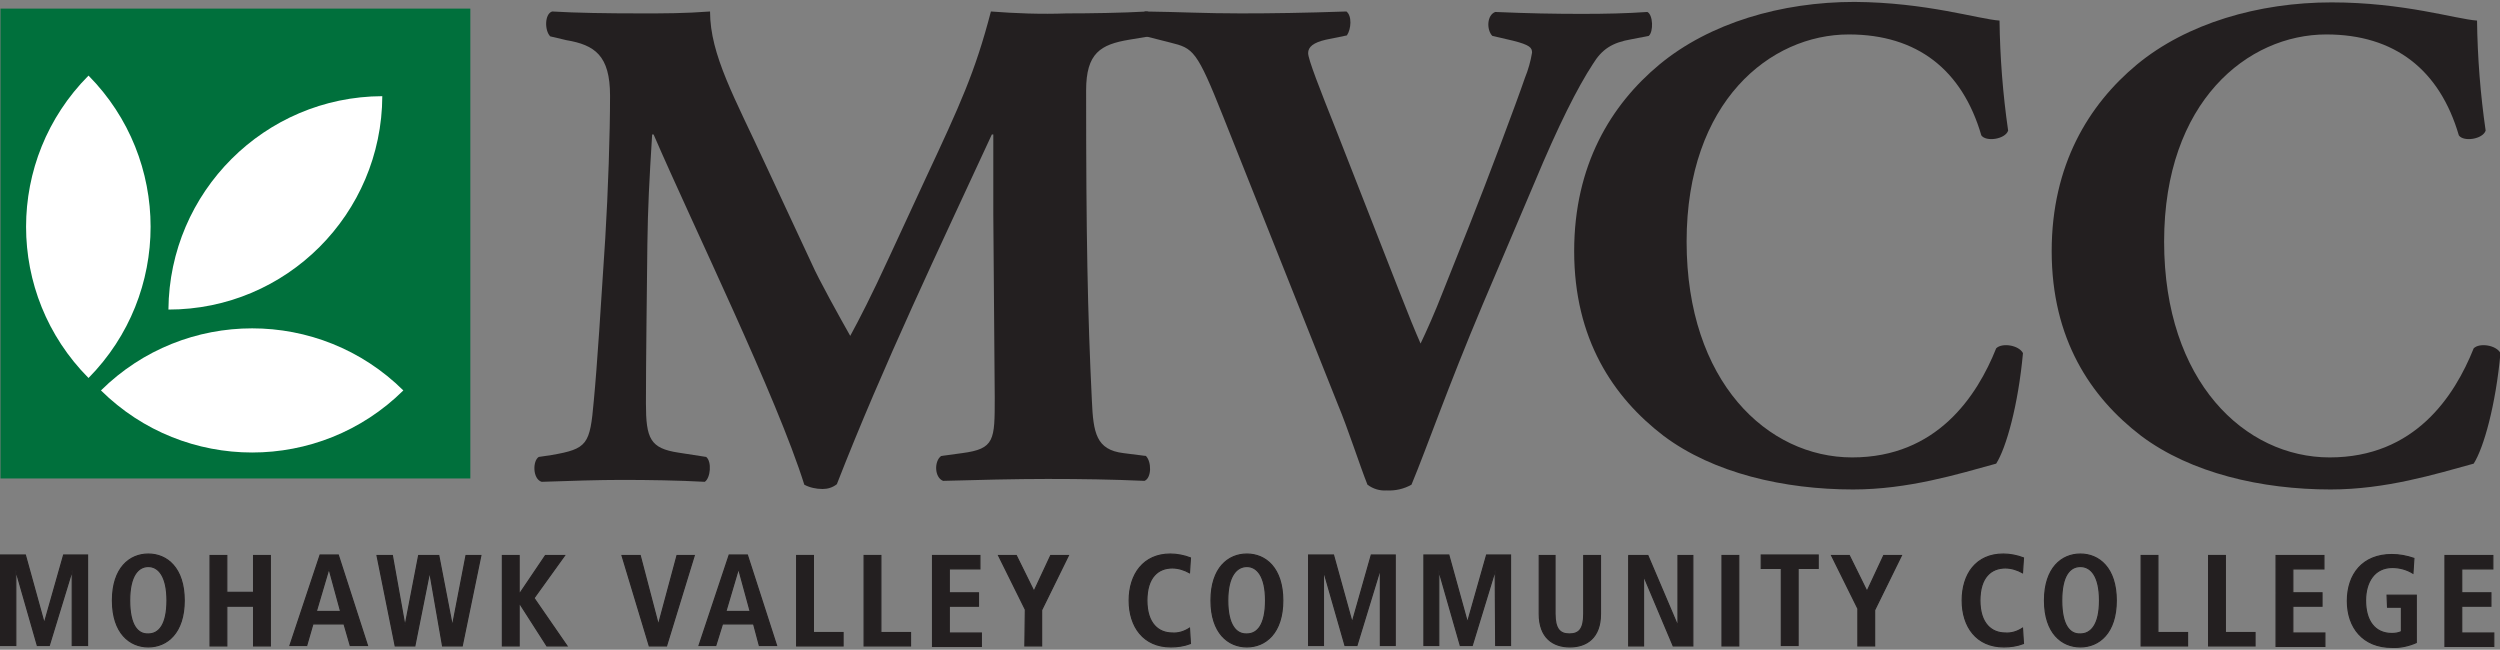 <?xml version="1.0" encoding="utf-8"?>
<!-- Generator: Adobe Illustrator 22.0.1, SVG Export Plug-In . SVG Version: 6.00 Build 0)  -->
<svg version="1.1" id="Layer_1" xmlns="http://www.w3.org/2000/svg" xmlns:xlink="http://www.w3.org/1999/xlink" x="0px" y="0px"
	 viewBox="0 0 522.5 135.8" style="enable-background:new 0 0 522.5 135.8;" xml:space="preserve">
<rect x="0" y="0" width="522.5" height="135.8" fill="#808080" stroke="none"/>
<style type="text/css">
	.st0{fill:#231F20;}
	.st1{fill:#231F20;stroke:#231F20;stroke-width:0.25;}
	.st2{fill:#00703C;}
	.st3{fill:#FFFFFF;}
</style>
<title>MVCC College Logo</title>
<path class="st0" d="M115,7.6c-1.2-1.2-1.2-4.7,0.4-5.2c5,0.3,11.4,0.4,18.6,0.4c4.9,0,9.1,0,14.4-0.4c0,9.1,5.2,18.1,11.6,32
	l9.7,20.8c1.3,3,5.9,11.3,8,15c1.9-3.5,4.3-8.1,8.3-16.8l7.5-16.2c7.1-15.2,10.3-22.1,13.6-34.8c5.2,0.4,10.5,0.6,15.8,0.4
	c4.9,0,11.6-0.1,16.9-0.4c1.6,0.9,1.6,3.7,0.4,5.2L236,8.3c-6,1-9,2.8-9,10.6c0,30.4,0.3,46.3,1.2,64.8c0.3,6.8,0.9,10.3,6.6,11
	l4.7,0.6c1.2,1.2,1.2,4.6-0.3,5.2c-6.8-0.3-13.1-0.4-20.3-0.4c-6.6,0-14.7,0.2-21.8,0.4c-1.8-0.7-1.9-4.1-0.4-5.2l4.4-0.6
	c6.8-0.9,6.8-2.7,6.8-11.6l-0.3-38.3V28.1h-0.3c-10.9,23.6-22.7,48.2-32.4,73.1c-0.9,0.7-1.9,1-3,1c-1.3,0-2.7-0.3-3.8-0.9
	c-5.7-18.2-23.2-54-31.5-73.2h-0.3c-0.6,9.6-0.9,15.3-1,23c-0.1,9.6-0.3,24.3-0.3,33.2c0,7.4,0.9,9.4,6.8,10.3l5.8,0.9
	c1.2,1,0.9,4.4-0.3,5.2c-5.4-0.3-11.8-0.4-17.4-0.4c-4.7,0-10.8,0.2-16.7,0.4c-1.9-0.6-1.9-4.4-0.6-5.2l2.7-0.4
	c7.5-1.3,8-2.2,8.8-11.3c0.7-7.2,1.5-20,2.4-34c0.6-9.9,1-21.8,1-29.8c0-8.4-3.2-10.6-9.1-11.6L115,7.6z"/>
<path class="st0" d="M309.9,63.6c-7.5,17.8-11.5,29.5-14.9,37.7c-1.6,0.9-3.4,1.3-5.2,1.2c-1.4,0.1-2.8-0.3-4-1.2
	c-1.6-4-4.1-11.8-6.2-16.8l-23.9-60c-5.6-14.1-6.3-14.4-11.1-15.6l-5.9-1.5c-1.2-1.6-0.7-4.3,0.6-5c7.5,0.1,12.4,0.4,20,0.4
	c6.8,0,13.1-0.1,22.1-0.4c1.2,0.9,1,3.7,0.1,5l-4.4,0.9c-2.6,0.6-3.7,1.5-3.7,2.8s2.4,7.4,5.9,16.2l13,33.2
	c2.1,5.4,3.5,8.8,4.6,11.3c1.2-2.5,3-6.5,4.7-10.9l5.5-13.8c3.7-9.3,9.9-25.8,11.6-30.8c0.7-1.7,1.2-3.5,1.5-5.3c0-1-0.4-1.6-4-2.5
	l-4.3-1c-1.2-1.2-1.2-4.3,0.6-5c6.9,0.3,12.5,0.4,18.1,0.4c5,0,9.4-0.1,13.7-0.4c1.2,0.6,1.3,4.1,0.3,5L341,8.2
	c-4.1,0.7-6.2,2.1-8.1,5.2c-3.2,4.9-7.2,12.8-12.2,24.8L309.9,63.6z"/>
<path class="st0" d="M417.9,4.3c0.1,7.7,0.7,15.4,1.8,23c-0.6,1.8-4.6,2.4-5.6,1c-4-13.7-13.4-21.1-27.7-21.1
	c-16.4,0-33.9,14-33.9,43.3s16.9,45.1,34.6,45.1s26.1-12.8,30.1-22.8c1.2-1.2,4.7-0.7,5.6,1c-1,10.9-3.5,19.8-5.6,23.1
	c-8,2.2-18.4,5.4-29.9,5.4c-14.4,0-29.2-3.4-39.6-11.2c-10.6-8.1-18.7-20.3-18.7-38.6c0-18,7.7-30.6,17.8-39
	c10.5-8.7,25.5-13.1,40.8-13.1C402.6,0.5,413.5,4,417.9,4.3z"/>
<path class="st0" d="M517.7,4.3c0.1,7.7,0.7,15.4,1.8,23c-0.6,1.8-4.6,2.4-5.6,1c-4-13.7-13.4-21.1-27.7-21.1
	c-16.4,0-33.9,14-33.9,43.3s16.9,45.1,34.6,45.1c17.8,0,26.1-12.8,30.1-22.8c1.2-1.2,4.7-0.7,5.6,1c-1,10.9-3.5,19.8-5.6,23.1
	c-8,2.2-18.4,5.4-29.9,5.4c-14.4,0-29.2-3.4-39.6-11.2c-10.6-8.1-18.7-20.3-18.7-38.6c0-18,7.7-30.6,17.8-39
	C457,4.9,472,0.5,487.3,0.5C502.4,0.5,513.3,4,517.7,4.3z"/>
<path class="st1" d="M15.1,119.2L15.1,119.2l-4.8,15.7H7.8l-4.5-15.7H3.3v15.7H0.1v-18.9h5.2l3.9,14.1h0.1l4-14.1h5v18.9h-3.2V119.2
	z"/>
<path class="st1" d="M31,115.8c3.9,0,7.5,2.9,7.5,9.7s-3.6,9.7-7.5,9.7s-7.5-2.9-7.5-9.7S27.1,115.8,31,115.8z M31,132.5
	c2.2,0,3.9-1.9,3.9-7s-1.8-7.1-3.9-7.1s-3.9,1.9-3.9,7.1S28.8,132.6,31,132.5L31,132.5z"/>
<path class="st1" d="M43.9,116.1h3.5v7.7h5.6v-7.7h3.5V135h-3.5v-8.3h-5.6v8.3h-3.5V116.1z"/>
<path class="st1" d="M71.9,130.4h-6.5l-1.3,4.5h-3.5l6.3-18.9h3.8l6.1,18.9h-3.6L71.9,130.4z M71.2,127.8l-2.4-8.8h-0.1l-2.6,8.8
	H71.2z"/>
<path class="st1" d="M89.8,119.5L89.8,119.5l-3.1,15.5h-4.1l-3.8-18.9h3.2l2.6,14.5h0.1l2.8-14.5h4.2l2.8,14.5h0.1l2.8-14.5h3.1
	l-3.9,18.9h-4.1L89.8,119.5z"/>
<path class="st1" d="M105,116.1h3.5v8h0.1l5.4-8h4l-6.4,8.9l6.9,10h-4.2l-5.7-8.9h-0.1v8.9h-3.5L105,116.1z"/>
<path class="st1" d="M130,116.1h3.8l3.8,14.5l0,0l3.9-14.5h3.6l-5.8,18.9h-3.6L130,116.1z"/>
<path class="st1" d="M157.5,130.4H151l-1.4,4.5h-3.5l6.3-18.9h3.8l6.1,18.9h-3.6L157.5,130.4z M156.8,127.8l-2.4-8.8h-0.1l-2.6,8.8
	H156.8z"/>
<path class="st1" d="M166.5,116.1h3.5v16.1h6.2v2.8h-9.7L166.5,116.1z"/>
<path class="st1" d="M180.6,116.1h3.5v16.1h6.2v2.8h-9.7L180.6,116.1z"/>
<path class="st1" d="M194.9,116.1h9.9v2.8h-6.4v5h6.1v2.8h-6.1v5.6h6.7v2.8h-10.2V116.1z"/>
<path class="st1" d="M214.3,127.4l-5.6-11.3h3.7l3.7,7.5l3.5-7.5h3.7l-5.6,11.4v7.5h-3.5L214.3,127.4z"/>
<path class="st1" d="M248.8,134.5c-1.3,0.5-2.7,0.7-4.1,0.7c-5.7,0-8.7-4.2-8.7-9.7s3-9.7,8.6-9.7c1.4,0,2.9,0.3,4.2,0.8l-0.2,3.1
	c-1.1-0.6-2.3-1-3.6-1c-2.9,0-5.3,1.9-5.3,6.8s2.5,6.8,5.3,6.8c1.3,0.1,2.5-0.3,3.6-1L248.8,134.5z"/>
<path class="st1" d="M260.6,115.8c3.9,0,7.5,2.9,7.5,9.7s-3.6,9.7-7.5,9.7s-7.5-2.9-7.5-9.7S256.7,115.8,260.6,115.8z M260.6,132.5
	c2.2,0,3.9-1.9,3.9-7s-1.8-7.1-3.9-7.1s-4,1.9-4,7.1S258.4,132.6,260.6,132.5L260.6,132.5z"/>
<path class="st1" d="M288.4,119.2L288.4,119.2l-4.8,15.7h-2.5l-4.5-15.7h0v15.7h-3.1v-18.9h5.2l3.9,14.1l0,0l4-14.1h5v18.9h-3.1
	V119.2z"/>
<path class="st1" d="M312.5,119.2L312.5,119.2l-4.8,15.7h-2.5l-4.5-15.7h0v15.7h-3.1v-18.9h5.2l3.9,14.1h0l4-14.1h5v18.9h-3.1
	L312.5,119.2z"/>
<path class="st1" d="M325,116.1v12.2c0,3.1,1,4.2,3,4.2s3-1,3-4.2v-12.2h3.5v12.2c0,5-2.9,6.9-6.4,6.9s-6.4-1.9-6.4-6.9v-12.2H325z"
	/>
<path class="st1" d="M340.3,116.1h4.1l6.3,14.8h0v-14.8h3.1v18.9h-4.1l-6.2-14.7h0v14.7h-3.1V116.1z"/>
<path class="st1" d="M359.9,116.1h3.5v18.9h-3.5V116.1z"/>
<path class="st1" d="M372.3,118.8h-4.2v-2.8H380v2.8h-4.2v16.1h-3.5L372.3,118.8z"/>
<path class="st1" d="M388.4,127.4l-5.6-11.3h3.7l3.7,7.5l3.5-7.5h3.7l-5.6,11.4v7.5h-3.5V127.4z"/>
<path class="st1" d="M422.9,134.5c-1.3,0.5-2.7,0.7-4.1,0.7c-5.7,0-8.7-4.2-8.7-9.7s2.9-9.7,8.6-9.7c1.4,0,2.9,0.3,4.2,0.8l-0.2,3.1
	c-1.1-0.6-2.3-1-3.6-1c-2.9,0-5.3,1.9-5.3,6.8s2.5,6.8,5.3,6.8c1.3,0.1,2.5-0.3,3.6-1L422.9,134.5z"/>
<path class="st1" d="M434.8,115.8c3.9,0,7.5,2.9,7.5,9.7s-3.6,9.7-7.5,9.7s-7.5-2.9-7.5-9.7S430.9,115.8,434.8,115.8z M434.8,132.5
	c2.2,0,4-1.9,4-7s-1.8-7.1-4-7.1s-3.9,1.9-3.9,7.1S432.6,132.6,434.8,132.5L434.8,132.5z"/>
<path class="st1" d="M447.5,116.1h3.5v16.1h6.2v2.8h-9.7V116.1z"/>
<path class="st1" d="M461.6,116.1h3.5v16.1h6.2v2.8h-9.7V116.1z"/>
<path class="st1" d="M475.8,116.1h9.9v2.8h-6.5v5h6.1v2.8h-6.1v5.6h6.7v2.8h-10.2V116.1z"/>
<path class="st1" d="M498.9,124.4h6.1v9.9c-1.6,0.7-3.4,1.1-5.1,1c-6,0-9.3-4.1-9.3-9.7s3.2-9.7,9.3-9.7c1.6,0,3.1,0.3,4.6,0.8
	l-0.2,3.1c-1.3-0.8-2.8-1.2-4.3-1.2c-3.7,0-5.6,3-5.6,6.9c0,4.2,1.9,6.9,5.5,6.9c0.7,0,1.4-0.1,2-0.4v-5.1H499L498.9,124.4z"/>
<path class="st1" d="M511.1,116.1h9.9v2.8h-6.5v5h6.1v2.8h-6.1v5.6h6.7v2.8h-10.2V116.1z"/>
<rect x="0.1" y="1.8" class="st2" width="98.2" height="98.2"/>
<path class="st3" d="M79.9,20.1c-24.6,0.1-44.5,20-44.7,44.6C59.9,64.7,79.8,44.7,79.9,20.1z"/>
<path class="st3" d="M18.5,15.8C1.1,33.3,1.1,61.5,18.5,79C35.8,61.5,35.8,33.3,18.5,15.8z"/>
<path class="st3" d="M21.1,81.6c17.5,17.3,45.7,17.3,63.2,0C66.8,64.3,38.6,64.3,21.1,81.6z"/>
</svg>
